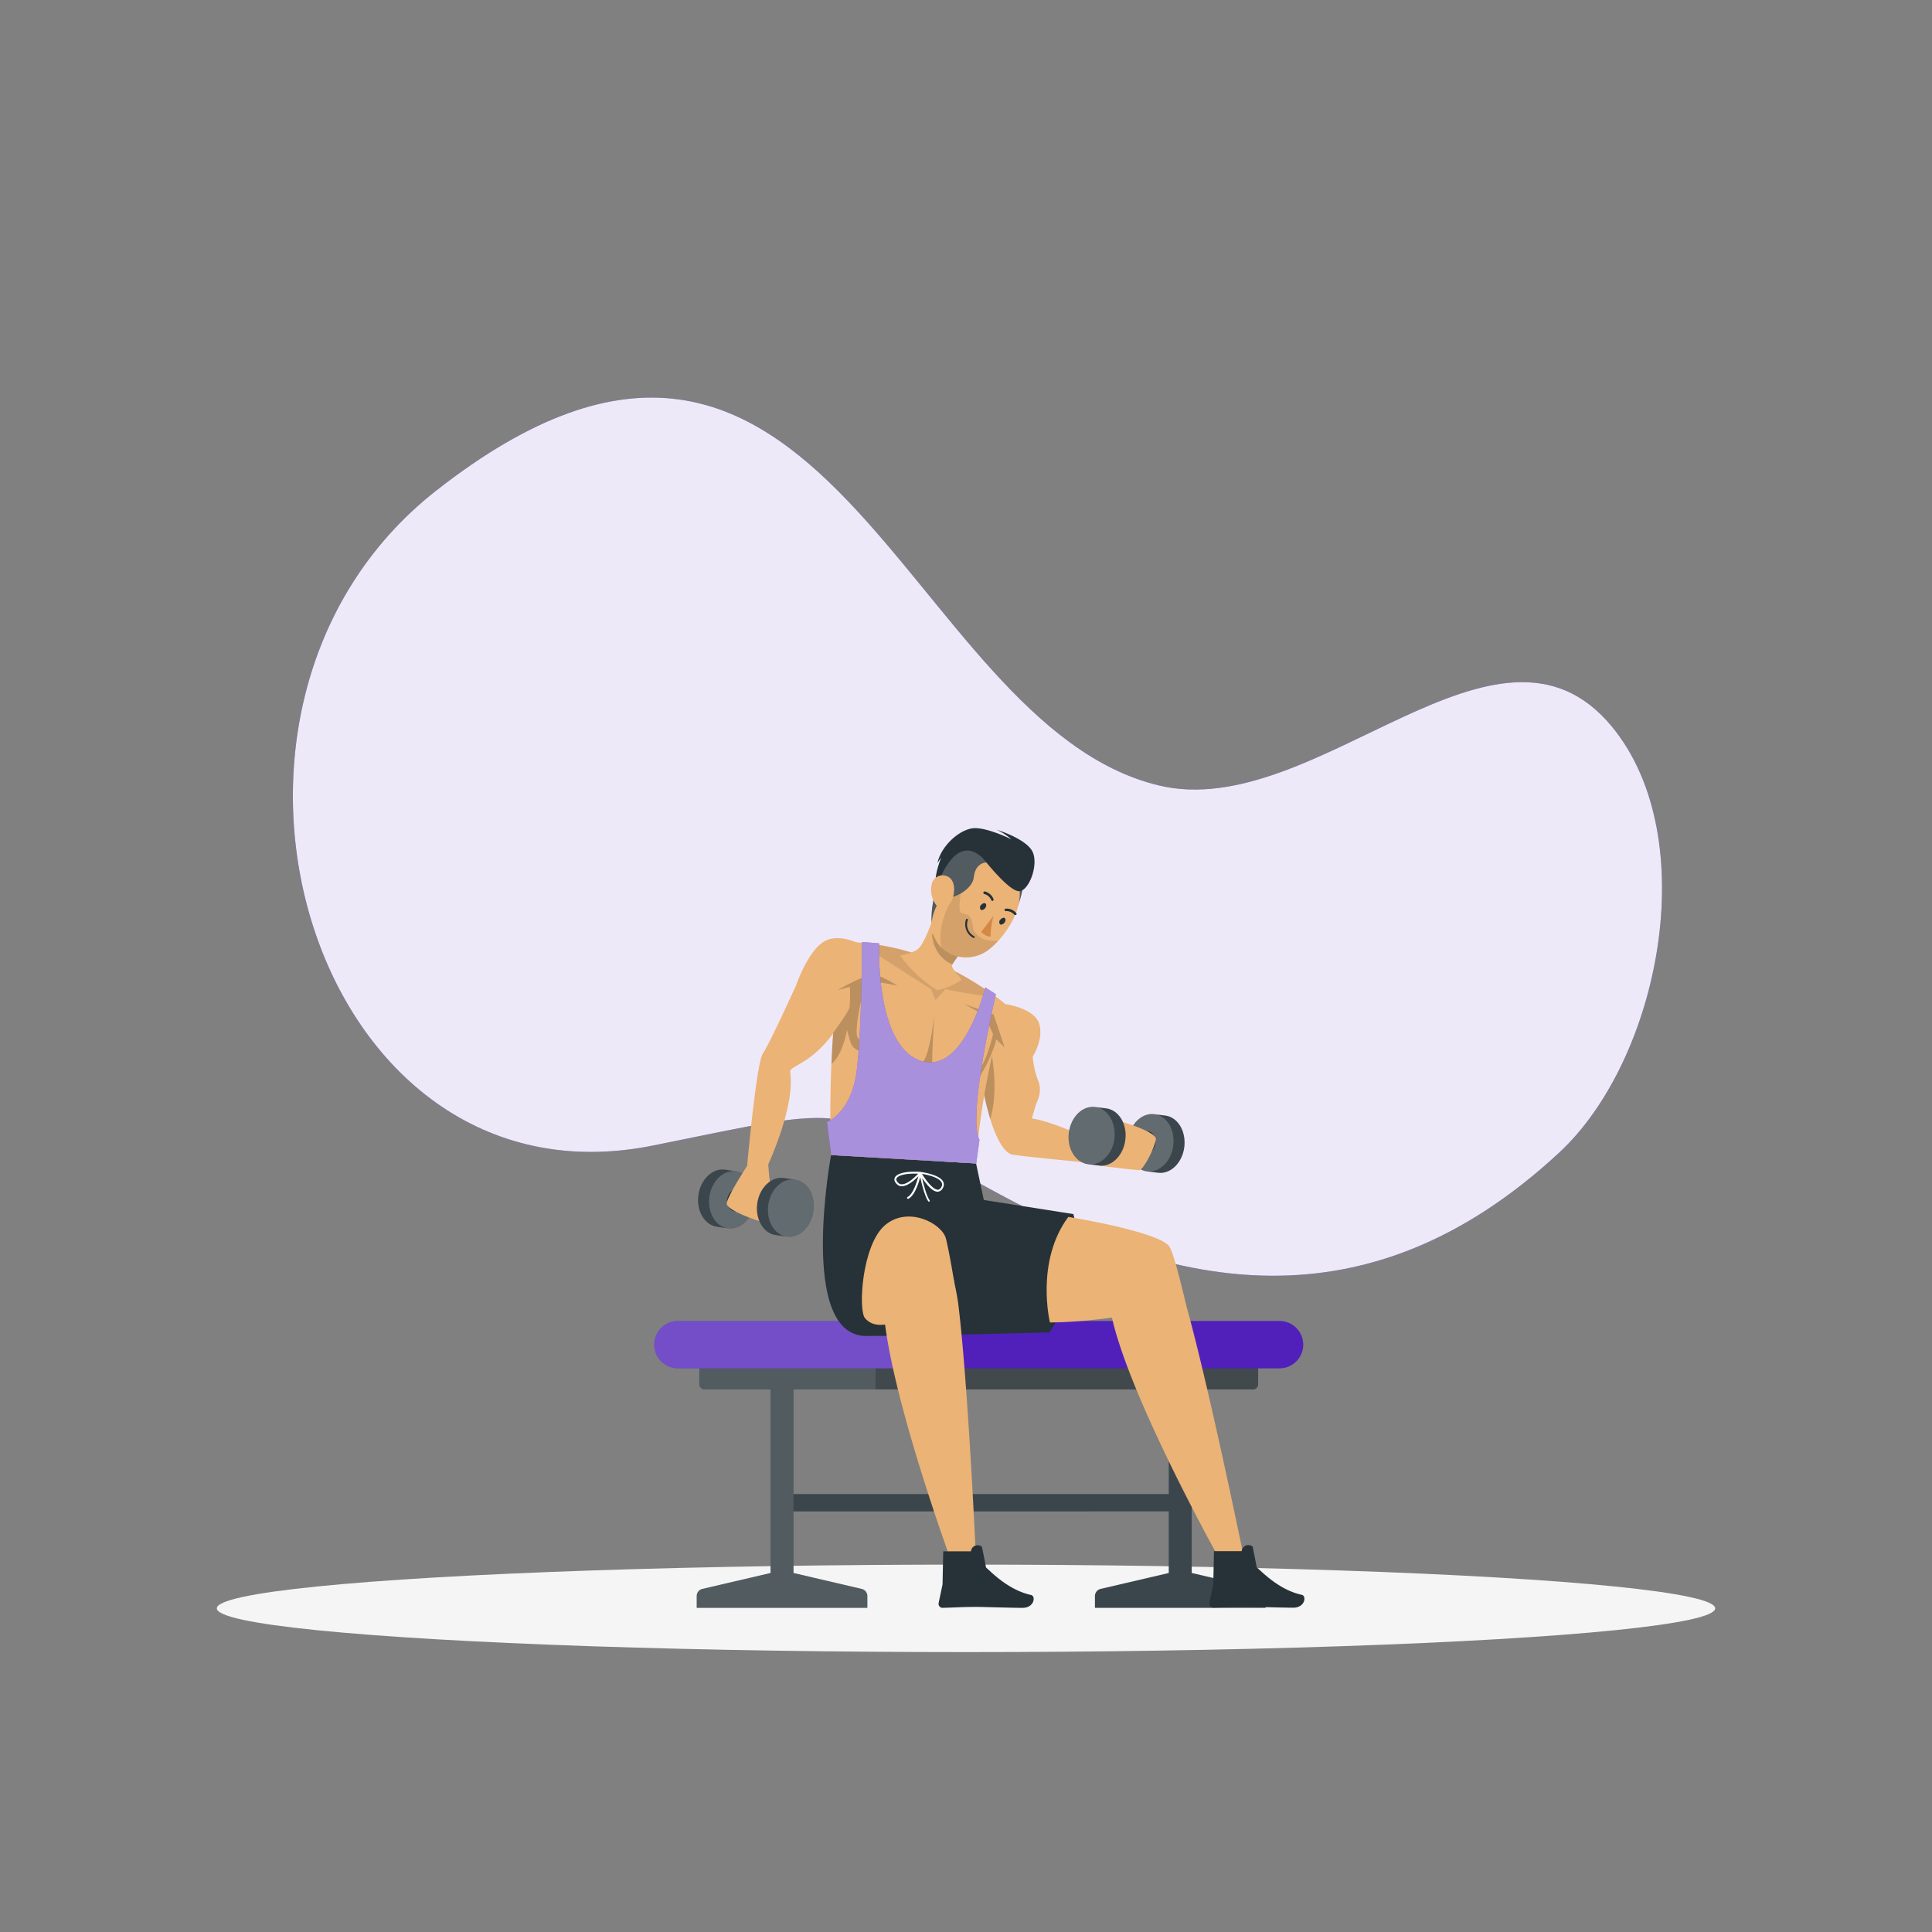 <svg xmlns="http://www.w3.org/2000/svg" viewBox="0 0 500 500"><rect x="0" y="0" width="500" height="500" fill="#808080" stroke="none"/><g id="freepik--background-simple--inject-39"><path d="M299.91,203.27C233.53,187.37,213.67,47.93,112.85,127,41.32,183.09,80.6,314.22,168.91,296.48,222.37,285.74,214.18,285,258.57,309c45,24.28,94.93,35.74,145-10.75,25.89-24.06,37.35-81.33,13.61-110.18C387.47,152,340.47,213,299.91,203.27Z" style="fill:#5120BA"></path><path d="M299.91,203.27C233.53,187.37,213.67,47.93,112.85,127,41.32,183.09,80.6,314.22,168.91,296.48,222.37,285.74,214.18,285,258.57,309c45,24.28,94.93,35.74,145-10.75,25.89-24.06,37.35-81.33,13.61-110.18C387.47,152,340.47,213,299.91,203.27Z" style="fill:#fff;opacity:0.9"></path></g><g id="freepik--Shadow--inject-39"><ellipse id="freepik--path--inject-39" cx="250" cy="416.24" rx="193.89" ry="11.32" style="fill:#f5f5f5"></ellipse></g><g id="freepik--Character--inject-39"><path d="M326.07,411.21l-17.65-4.12V357.24h-5.94v29.43H201v4.47H302.48v15.95l-17.64,4.12a1.9,1.9,0,0,0-1.47,1.85v3.05h44.16v-3.05A1.89,1.89,0,0,0,326.07,411.21Z" style="fill:#263238"></path><path d="M326.07,411.21l-17.65-4.12V357.24h-5.94v29.43H201v4.47H302.48v15.95l-17.64,4.12a1.9,1.9,0,0,0-1.47,1.85v3.05h44.16v-3.05A1.89,1.89,0,0,0,326.07,411.21Z" style="fill:#fff;opacity:0.1;isolation:isolate"></path><path d="M205.36,407.09V357.24h-5.94v49.85l-17.65,4.12a1.89,1.89,0,0,0-1.46,1.85v3.05h44.16v-3.05a1.9,1.9,0,0,0-1.47-1.85Z" style="fill:#263238"></path><path d="M205.36,407.09V357.24h-5.94v49.85l-17.65,4.12a1.89,1.89,0,0,0-1.46,1.85v3.05h44.16v-3.05a1.9,1.9,0,0,0-1.47-1.85Z" style="fill:#fff;opacity:0.2;isolation:isolate"></path><path d="M181,351.16H325.61a0,0,0,0,1,0,0v7.07a1.35,1.35,0,0,1-1.35,1.35H182.33a1.35,1.35,0,0,1-1.35-1.35v-7.07A0,0,0,0,1,181,351.16Z" style="fill:#263238"></path><path d="M325.61,351.16v7.06a1.35,1.35,0,0,1-1.35,1.35H182.33a1.35,1.35,0,0,1-1.35-1.35v-7.06Z" style="fill:#fff;opacity:0.2;isolation:isolate"></path><path d="M325.61,351.16v7.06a1.35,1.35,0,0,1-1.35,1.35H226.6v-8.41Z" style="opacity:0.2;isolation:isolate"></path><path d="M337.28,348a6.15,6.15,0,0,1-6.13,6.13H175.44a6.13,6.13,0,0,1,0-12.26H331.15A6.15,6.15,0,0,1,337.28,348Z" style="fill:#5120BA"></path><path d="M237.22,348a6.15,6.15,0,0,1-6.14,6.13H175.44a6.13,6.13,0,0,1,0-12.26h55.64A6.15,6.15,0,0,1,237.22,348Z" style="fill:#fff;opacity:0.2;isolation:isolate"></path><g id="freepik--group--inject-39"><path d="M286.94,297.34l-.58,4s-19.54-1.79-24.23-2.5c-2.25-.34-4.29-4.21-5.85-9.22a76.79,76.79,0,0,1-3-15.77c-.05-.5-.08-1-.11-1.46l-2.17-1,9.15-11.54s7.41,1,8.75,5-1.64,8.61-1.64,8.61a23,23,0,0,0,1.45,6.32c1.19,2.83-.57,5.91-.57,5.91l-1.1,3.76C274.63,290.67,286.94,297.34,286.94,297.34Z" style="fill:#ebb376"></path><path d="M296.88,303.16l2.86.35c3.24.39,6.27-2.6,6.76-6.69s-1.72-7.73-4.95-8.12l-2.86-.35c-3.24-.4-6.27,2.6-6.77,6.69S293.64,302.76,296.88,303.16Z" style="fill:#263238"></path><path d="M296.88,303.16l2.86.35c3.24.39,6.27-2.6,6.76-6.69s-1.72-7.73-4.95-8.12l-2.86-.35c-3.24-.4-6.27,2.6-6.77,6.69S293.64,302.76,296.88,303.16Z" style="fill:#fff;opacity:0.1;isolation:isolate"></path><path d="M291.92,295c.5-4.09,3.53-7.09,6.77-6.69s5.45,4,4.95,8.12-3.52,7.08-6.76,6.69S291.43,299.13,291.92,295Z" style="fill:#fff;opacity:0.2;isolation:isolate"></path><path d="M285.73,297.2l10.66,1.3c1.25.16,2.43-1,2.63-2.6s-.67-3-1.93-3.15l-10.65-1.3a2.65,2.65,0,0,0-2.63,2.6C283.62,295.64,284.48,297.05,285.73,297.2Z" style="fill:#263238"></path><path d="M294.84,302.82c1.12,0,4.15-6.12,4.31-8s-8.55-4.44-8.55-4.44l-6.12,11.29S293.45,302.82,294.84,302.82Z" style="fill:#ebb376"></path><path d="M281.61,301.3l2.87.35c3.23.39,6.26-2.61,6.76-6.69s-1.72-7.73-5-8.12l-2.86-.35c-3.24-.4-6.26,2.6-6.76,6.69S278.38,300.9,281.61,301.3Z" style="fill:#263238"></path><path d="M281.61,301.3l2.87.35c3.23.39,6.26-2.61,6.76-6.69s-1.72-7.73-5-8.12l-2.86-.35c-3.24-.4-6.26,2.6-6.76,6.69S278.38,300.9,281.61,301.3Z" style="fill:#fff;opacity:0.1;isolation:isolate"></path><path d="M276.66,293.18c.5-4.09,3.52-7.09,6.76-6.69s5.45,4,5,8.12-3.53,7.08-6.77,6.69S276.16,297.27,276.66,293.18Z" style="fill:#fff;opacity:0.2;isolation:isolate"></path><path d="M256.28,289.61a76.79,76.79,0,0,1-3-15.77c1.61-1.57,3-2.77,3-2.77S258.74,281.45,256.28,289.61Z" style="opacity:0.2;isolation:isolate"></path><path d="M215.08,298.93l37.53,2.17,2,9.46,23.17,3.64s4.75,14.4-6.2,30.62c0,0-33.73.93-47.4.93C206.4,345.75,215.08,298.93,215.08,298.93Z" style="fill:#263238"></path><path d="M240.43,311a.24.24,0,0,1-.2-.11c-.89-1.27-1.7-4.52-2.08-6.23-.45,1.66-1.44,4.7-3,5.54a.25.25,0,1,1-.24-.43c1.41-.78,2.36-3.83,2.77-5.38-.94,1-2.69,2.51-4.17,2.6a1.75,1.75,0,0,1-1.33-.46c-.8-.74-.78-1.34-.62-1.72.5-1.17,3-1.76,6.59-1.53h0c.45.06,5,.68,5.95,2.54a1.71,1.71,0,0,1-.14,1.71,1.52,1.52,0,0,1-1.32.88h0c-1.4,0-3-2.1-4-3.52.4,1.74,1.15,4.6,1.93,5.72a.24.24,0,0,1-.06.34A.3.3,0,0,1,240.43,311Zm-1.79-7.15c.88,1.44,2.75,4,4.05,4.06h0a1.05,1.05,0,0,0,.89-.63,1.23,1.23,0,0,0,.12-1.24C243.1,304.76,240.2,304.05,238.64,303.8Zm-2-.12c-2.8,0-4.34.6-4.63,1.27-.18.42.17.87.5,1.16a1.19,1.19,0,0,0,1,.33c1.46-.09,3.35-1.92,4.12-2.74Z" style="fill:#fff"></path><path d="M302.63,322.6c-2.67-3.89-26.15-7.67-26.15-7.67-8.59,11.56-4.76,27.33-4.76,27.33,14.9-.07,35.24-4.57,35.24-4.57S304,324.64,302.63,322.6Z" style="fill:#ebb376"></path><path d="M283.8,328.74a43.2,43.2,0,0,1,3.46,9.64c3.33,20.55,28.9,66.13,28.9,66.13L321.7,402s-9-43.9-14.74-64.27c-1.6-5.67-4.66-11.89-5.44-14.5Z" style="fill:#ebb376"></path><path d="M313,414.79,314,410l.17-8.56h7.17a1.74,1.74,0,0,1,2.85-1.17l1.06,5.36c1.81,1.63,6,5.88,11.66,7.11,1.26.28.86,3.33-2.23,3.33s-9.81-.24-12-.24c-3.62,0-5.72.18-8.61.23l-.24,0A1.08,1.08,0,0,1,313,414.79Z" style="fill:#263238"></path><path d="M226.6,325.7a43.51,43.51,0,0,1,1.92,10.06c.08,20.81,18.22,69.82,18.22,69.82l5.87-1.64s-2-44.77-4.53-65.79c-.69-5.85-2.74-12.47-3.11-15.17Z" style="fill:#ebb376"></path><path d="M242.93,414.79l1-4.75.18-8.56h7.17a1.74,1.74,0,0,1,2.85-1.17l1.06,5.36c1.81,1.63,6,5.88,11.65,7.11,1.27.28.86,3.33-2.22,3.33s-9.82-.24-12.05-.24c-3.63,0-5.73.18-8.62.23a.85.85,0,0,1-.23,0A1.08,1.08,0,0,1,242.93,414.79Z" style="fill:#263238"></path><path d="M223.85,341.12c-1.78-2.12-.79-18.86,5.14-24s14.84-.54,15.83,3.47,2.13,11.2,2.13,11.2S229.78,348.16,223.85,341.12Z" style="fill:#ebb376"></path><path d="M260.12,259.81s-6.3,21-7.51,41.28l-37.53-2.16s-.48-10.43.08-23.54c.14-3.34.34-6.86.64-10.43A145.6,145.6,0,0,1,219,243.79a46.78,46.78,0,0,1,5,.31,63.39,63.39,0,0,1,10.1,1.88h0a52.74,52.74,0,0,1,8,2.89c1.77.81,3.44,1.64,5,2.45h0a87.51,87.51,0,0,1,10.6,6.58C259.27,259.08,260.12,259.81,260.12,259.81Z" style="fill:#ebb376"></path><path d="M190.5,303.12l-2.86-.41c-3.22-.46-6.31,2.48-6.89,6.56s1.57,7.75,4.8,8.21l2.85.41c3.23.45,6.32-2.48,6.89-6.56S193.73,303.57,190.5,303.12Z" style="fill:#263238"></path><path d="M190.5,303.12l-2.86-.41c-3.22-.46-6.31,2.48-6.89,6.56s1.57,7.75,4.8,8.21l2.85.41c3.23.45,6.32-2.48,6.89-6.56S193.73,303.57,190.5,303.12Z" style="fill:#fff;opacity:0.1;isolation:isolate"></path><path d="M195.29,311.33c-.57,4.08-3.66,7-6.89,6.56s-5.37-4.14-4.79-8.22,3.66-7,6.89-6.55S195.87,307.25,195.29,311.33Z" style="fill:#fff;opacity:0.2;isolation:isolate"></path><path d="M201.52,309.29l-10.62-1.51c-1.25-.18-2.45,1-2.68,2.55a2.65,2.65,0,0,0,1.87,3.19L200.71,315a2.67,2.67,0,0,0,2.68-2.55C203.61,310.89,202.78,309.46,201.52,309.29Z" style="fill:#263238"></path><path d="M223.87,245s-6-3.76-10.36-1.47S206,255.06,206,255.06s-6.88,15.15-8.57,17.6-4.08,29.08-4.08,29.08l4.86.94s7.71-15.95,6.28-25.26c-.28-1.85,7.78-2.11,14.61-15.75,0,0,4-5.22,4.87-9.12A16.84,16.84,0,0,0,223.87,245Z" style="fill:#ebb376"></path><path d="M193.35,301.74s-5.09,7.79-5.28,9.68,8.46,4.61,8.46,4.61,3.47-7.8,3-8.94-.79-7-.79-7Z" style="fill:#ebb376"></path><path d="M205.72,305.28l-2.85-.41c-3.23-.46-6.31,2.48-6.89,6.56s1.57,7.75,4.79,8.21l2.86.41c3.23.45,6.31-2.48,6.89-6.56S209,305.73,205.72,305.28Z" style="fill:#263238"></path><path d="M205.72,305.28l-2.85-.41c-3.23-.46-6.31,2.48-6.89,6.56s1.57,7.75,4.79,8.21l2.86.41c3.23.45,6.31-2.48,6.89-6.56S209,305.73,205.72,305.28Z" style="fill:#fff;opacity:0.1;isolation:isolate"></path><path d="M210.52,313.49c-.58,4.08-3.66,7-6.89,6.56s-5.37-4.14-4.8-8.22,3.67-7,6.89-6.55S211.1,309.41,210.52,313.49Z" style="fill:#fff;opacity:0.2;isolation:isolate"></path><path d="M257.67,257.92c-4.37-.07-13-1.93-13-1.93l-2.59,2.85L241,256s-15.52-9.81-15.92-10.33A13.15,13.15,0,0,1,224,244.1a63.39,63.39,0,0,1,10.1,1.88h0a52.74,52.74,0,0,1,8,2.89c1.77.81,3.44,1.64,5,2.45h0A87.51,87.51,0,0,1,257.67,257.92Z" style="opacity:0.1;isolation:isolate"></path><path d="M246.48,249.59c-.69,1.15,2.82,3.64,2.23,4.1a17.13,17.13,0,0,1-6.2,2.58,34.49,34.49,0,0,1-9.56-9c1.31-.12,4.05-1,4.88-1.91,2.13-2.38,4.43-10.12,4.43-10.12l8.38,9s-.19.19-.49.53A35.53,35.53,0,0,0,246.48,249.59Z" style="fill:#ebb376"></path><path d="M241.21,241.74s.09,5.65,5.27,7.85a35.53,35.53,0,0,1,3.67-4.83c-.31-.32-.52-.52-.52-.52Z" style="opacity:0.2;isolation:isolate"></path><path d="M264.82,228.87s-1.07,10.42-7.22,11.32,2-14.74,2-14.74Z" style="fill:#263238"></path><path d="M264.82,228.87s-1.07,10.42-7.22,11.32,2-14.74,2-14.74Z" style="fill:#fff;opacity:0.2;isolation:isolate"></path><path d="M258.37,243.46a21.62,21.62,0,0,1-2.27,2.16,8.89,8.89,0,0,1-.82.59,9.57,9.57,0,0,1-6.91,1.42,9.16,9.16,0,0,1-4.69-2.36,8.58,8.58,0,0,1-2.52-5.18c-.64-4.86,1.86-8,5.67-13.66a9.17,9.17,0,0,1,3.15-3,9.31,9.31,0,0,1,12.74,3.36C265.81,232.06,262.44,239,258.37,243.46Z" style="fill:#ebb376"></path><path d="M258.37,243.46a21.62,21.62,0,0,1-2.27,2.16,8.89,8.89,0,0,1-.82.59,9.57,9.57,0,0,1-6.91,1.42,9.16,9.16,0,0,1-4.69-2.36c-.83-3.28-.11-7.64,2.95-13.18l2.14-1.45s-1,4.92,0,5.61,2.7-.64,3.18,4.58a6.11,6.11,0,0,0,3.28,2.44A11.09,11.09,0,0,0,258.37,243.46Z" style="opacity:0.1;isolation:isolate"></path><path d="M253.9,234.22a.87.87,0,0,0-.08,1.2c.29.22.8,0,1.13-.4s.38-1,.09-1.2S254.25,233.78,253.9,234.22Z" style="fill:#263238"></path><path d="M258.89,238a.87.87,0,0,0-.08,1.2c.29.22.8,0,1.13-.4s.37-1,.09-1.2S259.21,237.61,258.89,238Z" style="fill:#263238"></path><path d="M257.14,237a20,20,0,0,0-.77,5.39,3.22,3.22,0,0,1-2.42-1.23Z" style="fill:#d58745"></path><path d="M254.5,231.13a.36.36,0,0,0,.24.25,2.63,2.63,0,0,1,1.78,1.53.32.32,0,1,0,.61-.19h0a3.21,3.21,0,0,0-2.22-2,.32.32,0,0,0-.4.21h0A.43.43,0,0,0,254.5,231.13Z" style="fill:#263238"></path><path d="M262.81,236.76a.41.41,0,0,0,.19,0,.33.33,0,0,0,0-.46h0a3.22,3.22,0,0,0-2.75-1.14.32.32,0,0,0-.27.37h0a.33.33,0,0,0,.36.27h0a2.63,2.63,0,0,1,2.17.94A.32.32,0,0,0,262.81,236.76Z" style="fill:#263238"></path><path d="M258.42,220.19c-6.34-3.26-12.79-1.18-16,9.28-1.79,5.91-1.28,9.37-1.28,9.37.06-3.26,3.09-8.1,4-7.79s.34,1.25.34,1.25c2.48-.19,6.23-2.54,6.52-5.23.69-6.33,7.57-3.66,8.26-.88,0,0,2.38,3.71,4.53,2.68S265.77,220,258.42,220.19Z" style="fill:#263238"></path><path d="M252,242.73a.2.2,0,0,1-.11,0,4,4,0,0,1-1.9-4.76.25.25,0,0,1,.32-.16.25.25,0,0,1,.16.32,3.41,3.41,0,0,0,1.64,4.15.25.25,0,0,1,.11.34A.24.24,0,0,1,252,242.73Z" style="fill:#263238"></path><path d="M258.42,220.19c-6.34-3.26-12.79-1.18-16,9.28-1.79,5.91-1.28,9.37-1.28,9.37.06-3.26,3.09-8.1,4-7.79s.34,1.25.34,1.25c2.48-.19,6.23-2.54,6.52-5.23.69-6.33,7.57-3.66,8.26-.88,0,0,2.38,3.71,4.53,2.68S265.77,220,258.42,220.19Z" style="fill:#fff;opacity:0.2;isolation:isolate"></path><path d="M254.45,222.19s6.66,8.54,9.31,8.45,5.24-7.31,3.29-10.53-9.15-5.39-9.15-5.39a15.09,15.09,0,0,1,3.81,2.48s-5.57-2.79-9.23-2.88-8.79,4.27-9.87,9l1-1.45s-2.36,5.71-1.11,7.65C242.46,229.47,247,214.82,254.45,222.19Z" style="fill:#263238"></path><path d="M241.08,229.08a6.43,6.43,0,0,0,1,4.86c1.27,1.88,3.38,1.09,4.25-.88.77-1.76,1.07-4.9-.82-6.08A2.9,2.9,0,0,0,241.08,229.08Z" style="fill:#ebb376"></path><path d="M260,271.07l-2.86-8.54-7.71-2.72s3.6,1.87,4.52,2.59c1.36,1.05,3.06,5.27,3.06,5.27s-1.75,7.44-3.76,9.1c-2.46,2-12,1.82-12-1.38,0-5.34.58-12.73.58-12.73s-1.38,11.91-3.42,12.46c-4.17,1.12-15.45-4.05-16.57-6.92-.7-1.8,1.32-12.79,2.91-13.71s7.58.65,7.58.65-4.49-2.87-6.2-2.9c-2.55,0-9.36,4-9.36,4l3.17-.86a37.6,37.6,0,0,1-.07,5.21c-.2,1-1.65,3.1-4.21,6.65-.3,3.57-.32,4.78-.46,8.12,2.19-2,3.37-5.45,4-8.79.57,1.78.81,3.66,1.69,4.47,3.56,3.29,18.43,6,18.43,6s10,4.5,13.21,2.51c2.08-1.28,5.51-10,5.21-10.5S260,271.07,260,271.07Z" style="opacity:0.2;isolation:isolate"></path><path d="M227.53,244.14s-1.14,25.91,10.38,30.26S255,255.53,255,255.53l2.74,1.79s-7.49,31.47-4.25,37.66l-.84,6.12-37.53-2.17L214,290.36s6.46-2.25,7.78-13.72,1.31-32.85,1.31-32.85Z" style="fill:#5120BA"></path><path d="M227.53,244.14s-1.14,25.91,10.38,30.26S255,255.53,255,255.53l2.74,1.79s-7.49,31.47-4.25,37.66l-.84,6.12-37.53-2.17L214,290.36s6.46-2.25,7.78-13.72,1.31-32.85,1.31-32.85Z" style="fill:#fff;opacity:0.5;isolation:isolate"></path></g></g></svg>
